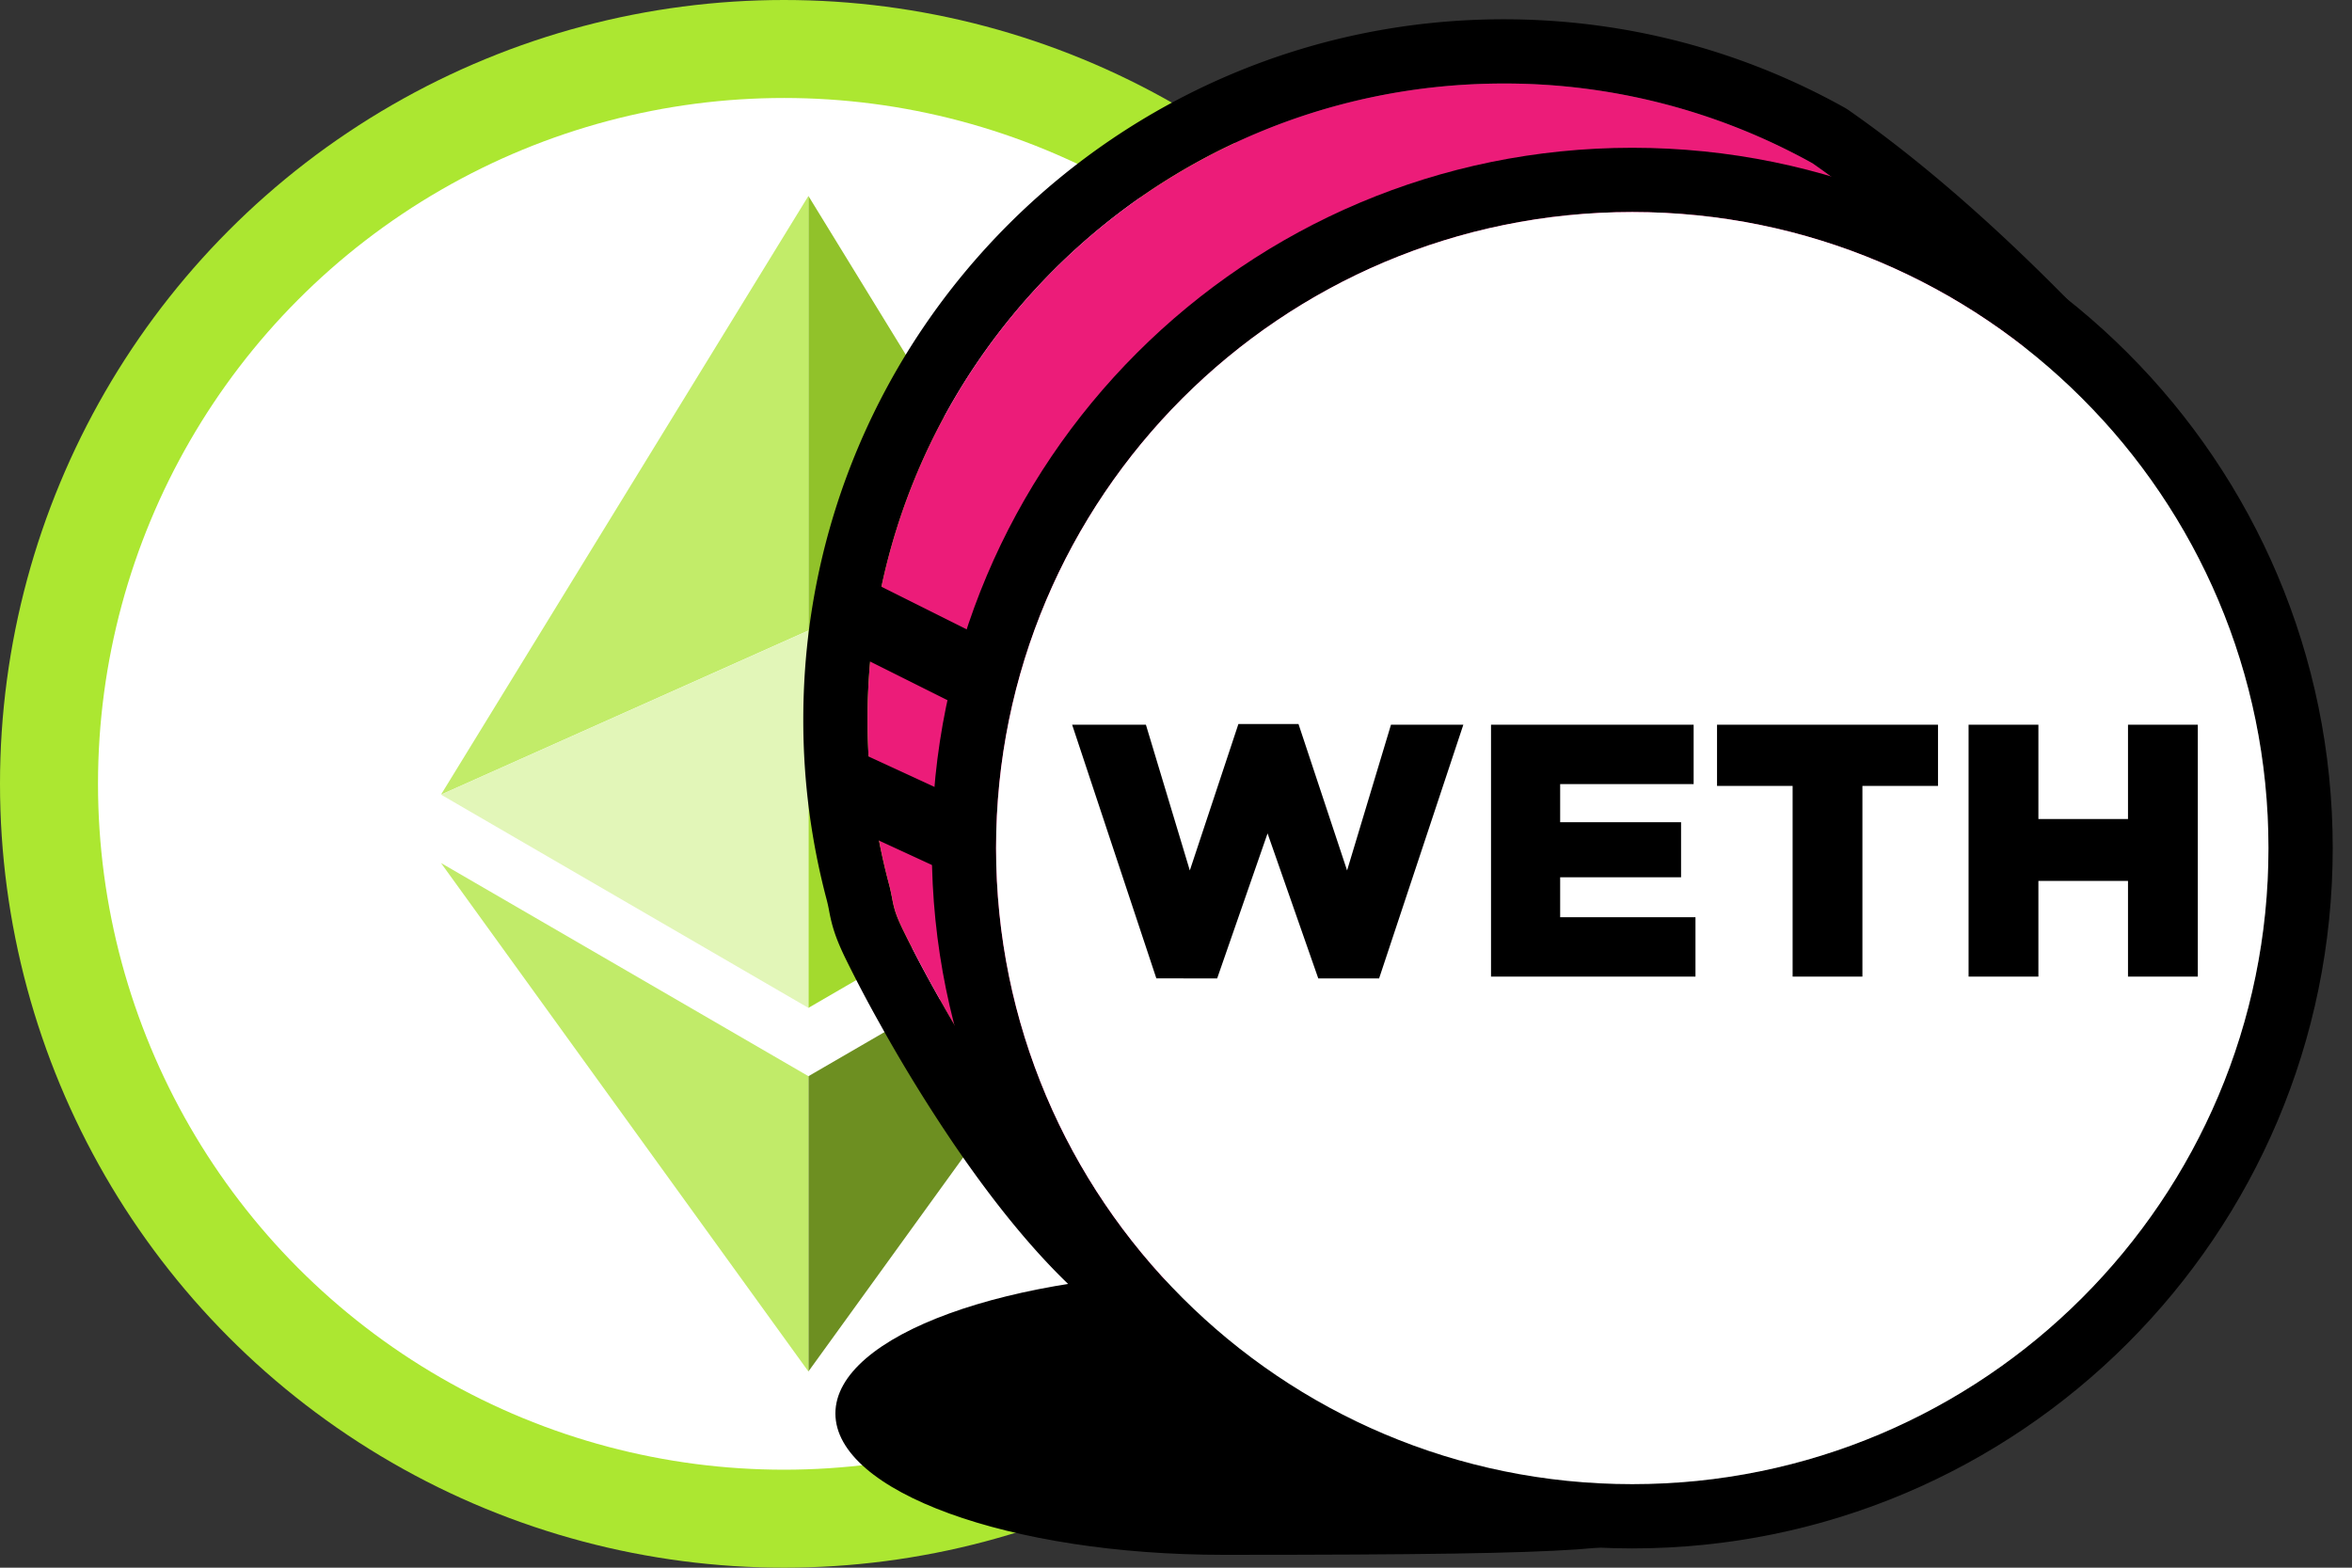 <svg xmlns="http://www.w3.org/2000/svg" viewBox="0 0 192 128"><rect x="0" y="0" width="192" height="128" fill="#333333" stroke="none"/><circle cx="64" cy="64" r="64" fill="#ace731"/><circle cx="64" cy="64" r="56" fill="#fff"/><path fill="#91c22a" d="M65.992 16v35.48l29.988 13.4z"/><path fill="#c2ec69" d="M65.992 16 36 64.88l29.992-13.4z"/><path fill="#6d8f21" d="M65.992 87.872v24.108L96 70.464z"/><path fill="#c1eb69" d="M65.992 111.98V87.868L36 70.464z"/><path fill="#a3da2e" d="M65.992 82.292 95.98 64.88 65.992 51.488z"/><path fill="#e2f6b8" d="m36 64.88 29.992 17.412V51.488z"/><path d="M99.884 126.95c32.172 0 32.172-.48 37.628-2.098 7.128-2.116-20.128-20.984-37.628-20.984s-31.688 5.168-31.688 11.54c0 6.376 14.188 11.542 31.688 11.542"/><path d="m172.94 28.81 1.48 1.594-1.294 1.748c-41.96 56.734-66.132 82.42-76.388 78.976-6.246-2.1-12.51-8.41-18.776-17.574a130 130 0 0 1-6.15-9.988 108 108 0 0 1-2.862-5.452c-.702-1.474-1-2.38-1.234-3.572l-.028-.144q-.084-.475-.206-.942a57.2 57.2 0 0 1-1.908-14.702c0-31.58 25.6-57.18 57.18-57.18 9.894 0 19.428 2.518 27.878 7.244l.218.136q10.374 7.226 22.09 19.856m-24.982-15.476a51.7 51.7 0 0 0-25.204-6.514c-28.682 0-51.934 23.252-51.934 51.934 0 4.558.586 9.036 1.732 13.356.114.428.166.67.286 1.288l.024.128c.152.768.312 1.26.822 2.33a104 104 0 0 0 2.71 5.156c1.82 3.281 3.79 6.478 5.9 9.58 5.66 8.28 11.272 13.936 16.116 15.562 6.458 2.17 30.772-23.568 69.196-75.364q-10.468-11.042-19.648-17.456"/><path fill="#ec1c79" d="M147.958 13.334a51.7 51.7 0 0 0-25.204-6.514c-28.682 0-51.934 23.252-51.934 51.934 0 4.558.586 9.036 1.732 13.356.114.428.166.67.286 1.288l.024.128c.152.768.312 1.26.822 2.33a104 104 0 0 0 2.71 5.156c1.82 3.281 3.79 6.478 5.9 9.58 5.66 8.28 11.272 13.936 16.116 15.562 6.458 2.17 30.772-23.568 69.196-75.364q-10.468-11.042-19.648-17.456"/><path d="M133.246 126.426c-31.58 0-57.18-25.6-57.18-57.18s25.6-57.18 57.18-57.18 57.18 25.6 57.18 57.18-25.6 57.18-57.18 57.18m0-5.246c28.682 0 51.934-23.252 51.934-51.934s-23.252-51.934-51.934-51.934-51.934 23.252-51.934 51.934 23.252 51.934 51.934 51.934"/><path fill="#fff" d="M133.246 121.18c28.682 0 51.934-23.252 51.934-51.934s-23.252-51.934-51.934-51.934-51.934 23.252-51.934 51.934 23.252 51.934 51.934 51.934"/><path d="m94.396 79.884-6.874-20.71h6.022l3.584 11.898 3.966-11.956H106l3.966 11.956 3.584-11.9h5.906l-6.876 20.714h-4.966l-4.14-11.84-4.114 11.84zm27.32-.146V59.174h16.54v4.846H127.36v3.114h9.87v4.496h-9.87v3.26h11.046v4.848zm24.62 0v-15.57h-6.17v-4.994h18.038v4.994h-6.17v15.57zm14.364 0V59.174h5.7v7.696h7.314v-7.696h5.7v20.564h-5.7v-7.814H166.4v7.814zm-91.72-26.75a2.937 2.937 0 1 1 2.628-5.254l8.394 4.196a2.938 2.938 0 0 1-2.628 5.254zm-.966 13.918a2.938 2.938 0 0 1 2.462-5.336l8.394 3.874a2.938 2.938 0 0 1-2.46 5.336z"/></svg>

